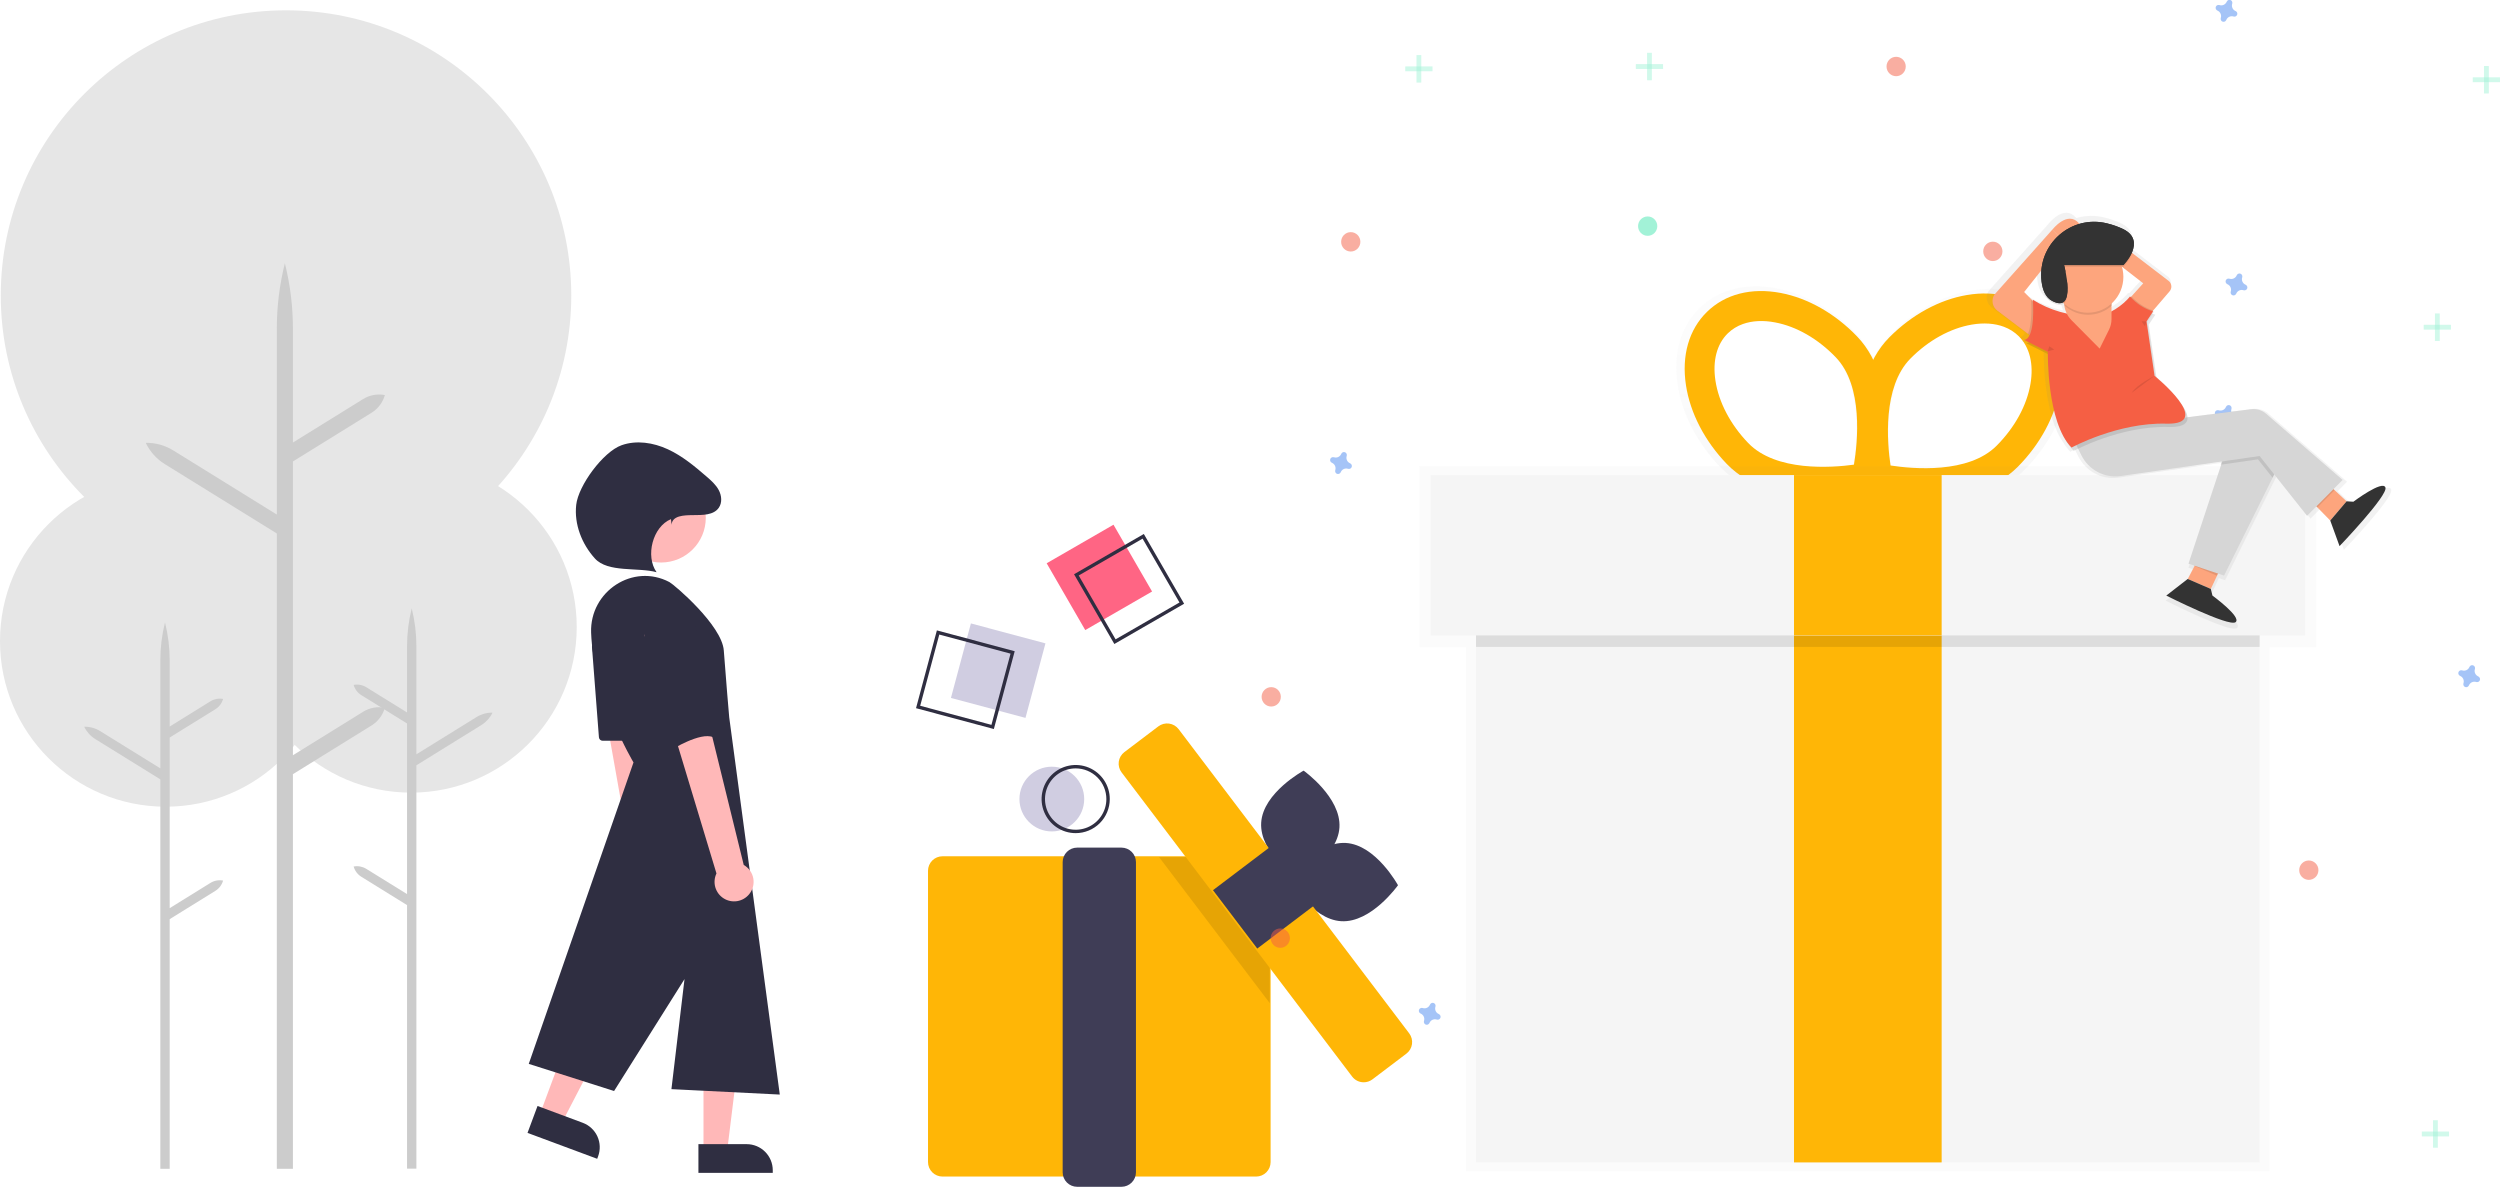 <svg width="969" height="460" viewBox="0 0 969 460" fill="none" xmlns="http://www.w3.org/2000/svg">
<g clip-path="url(#clip0)">
<path d="M159.324 307.225C194.789 307.225 223.539 278.488 223.539 243.04C223.539 207.591 194.789 178.854 159.324 178.854C123.86 178.854 95.11 207.591 95.11 243.04C95.11 278.488 123.86 307.225 159.324 307.225Z" fill="#E6E6E6"/>
<path d="M141.975 336.767L157.771 346.551V280.417L140.066 269.451C138.602 268.544 137.532 267.121 137.069 265.463C138.76 265.14 140.511 265.464 141.975 266.371L157.771 276.154V250.509C157.771 245.548 158.38 240.606 159.584 235.793C160.787 240.606 161.396 245.548 161.396 250.509V292.367L184.699 277.933C186.56 276.78 188.713 276.187 190.902 276.223C189.96 278.198 188.47 279.86 186.609 281.013L161.396 296.629V453.032H157.771V350.814L140.066 339.847C138.602 338.941 137.532 337.518 137.069 335.86C138.76 335.537 140.511 335.861 141.975 336.767Z" fill="#CCCCCC"/>
<path d="M64.214 312.675C99.679 312.675 128.429 283.938 128.429 248.489C128.429 213.041 99.679 184.304 64.214 184.304C28.75 184.304 0 213.041 0 248.489C0 283.938 28.75 312.675 64.214 312.675Z" fill="#E6E6E6"/>
<path d="M81.564 342.217L65.768 352.001V285.867L83.473 274.9C84.937 273.994 86.007 272.57 86.47 270.913C84.779 270.59 83.028 270.914 81.564 271.82L65.768 281.604V255.959C65.768 250.998 65.159 246.056 63.955 241.243C62.752 246.056 62.143 250.998 62.143 255.959V297.816L38.84 283.383C36.979 282.23 34.826 281.636 32.637 281.672C33.579 283.647 35.069 285.31 36.93 286.463L62.143 302.079V453.377H65.768V356.264L83.473 345.297C84.937 344.391 86.007 342.967 86.47 341.31C84.779 340.987 83.028 341.311 81.564 342.217Z" fill="#CCCCCC"/>
<path d="M110.861 225.022C171.922 225.022 221.422 175.545 221.422 114.511C221.422 53.477 171.922 4 110.861 4C49.8 4 0.3 53.477 0.3 114.511C0.3 175.545 49.8 225.022 110.861 225.022Z" fill="#E6E6E6"/>
<path d="M140.732 275.886L113.535 292.732V178.865L144.019 159.984C146.54 158.423 148.381 155.972 149.179 153.118L149.179 153.118H149.179C146.267 152.562 143.252 153.12 140.732 154.681L113.535 171.526V127.372C113.535 118.83 112.487 110.321 110.415 102.034C108.342 110.321 107.294 118.83 107.294 127.372V199.44L67.172 174.588C63.968 172.604 60.261 171.582 56.493 171.643C58.115 175.044 60.681 177.907 63.884 179.891L107.294 206.779V453.619H113.535V300.071L144.019 281.189C146.54 279.628 148.381 277.178 149.179 274.324L149.179 274.324H149.179C146.267 273.768 143.252 274.325 140.732 275.886Z" fill="#CCCCCC"/>
<path d="M566 453.032H44.095V454.352H566V453.032Z" fill="white"/>
<path d="M431.589 203.379L405.686 218.327L420.641 244.219L446.544 229.27L431.589 203.379Z" fill="#FF6584"/>
<path d="M431.918 249.615L416.302 222.58L443.349 206.971L458.965 234.007L431.918 249.615ZM418.107 223.063L432.402 247.81L457.16 233.523L442.865 208.775L418.107 223.063Z" fill="#2F2E41"/>
<path d="M407.686 322.263C414.618 322.263 420.238 316.646 420.238 309.717C420.238 302.788 414.618 297.17 407.686 297.17C400.754 297.17 395.134 302.788 395.134 309.717C395.134 316.646 400.754 322.263 407.686 322.263Z" fill="#D0CDE1"/>
<path d="M416.935 322.924C414.322 322.924 411.767 322.149 409.594 320.698C407.421 319.247 405.728 317.184 404.728 314.771C403.728 312.358 403.466 309.702 403.976 307.14C404.486 304.578 405.744 302.225 407.592 300.378C409.44 298.531 411.794 297.273 414.357 296.764C416.92 296.254 419.577 296.516 421.991 297.515C424.406 298.515 426.469 300.208 427.921 302.38C429.373 304.551 430.148 307.105 430.148 309.717C430.148 313.22 428.756 316.579 426.278 319.055C423.8 321.532 420.439 322.924 416.935 322.924ZM416.935 297.831C414.583 297.831 412.284 298.528 410.328 299.834C408.373 301.14 406.849 302.996 405.949 305.168C405.049 307.34 404.813 309.73 405.272 312.036C405.731 314.341 406.863 316.459 408.526 318.122C410.189 319.784 412.308 320.916 414.615 321.375C416.922 321.833 419.313 321.598 421.486 320.698C423.659 319.799 425.516 318.275 426.822 316.32C428.129 314.366 428.826 312.068 428.826 309.717C428.826 306.564 427.574 303.541 425.343 301.312C423.113 299.083 420.089 297.831 416.935 297.831Z" fill="#2F2E41"/>
<path d="M486.871 456.035H365.314C363.825 456.034 362.398 455.442 361.345 454.389C360.292 453.337 359.7 451.911 359.698 450.422V337.504C359.7 336.016 360.292 334.589 361.345 333.537C362.398 332.485 363.825 331.893 365.314 331.891H486.871C488.36 331.893 489.787 332.485 490.84 333.537C491.893 334.589 492.485 336.016 492.487 337.504V450.422C492.485 451.911 491.893 453.337 490.84 454.389C489.787 455.442 488.36 456.034 486.871 456.035Z" fill="#FFB606"/>
<path d="M434.68 460H417.503C416.014 459.998 414.587 459.406 413.534 458.354C412.482 457.302 411.889 455.875 411.888 454.387V334.15C411.889 332.662 412.482 331.235 413.534 330.183C414.587 329.13 416.014 328.539 417.503 328.537H434.68C436.169 328.539 437.596 329.13 438.649 330.183C439.701 331.235 440.293 332.662 440.295 334.15V454.387C440.293 455.875 439.701 457.302 438.649 458.354C437.596 459.406 436.169 459.998 434.68 460Z" fill="#3F3D56"/>
<path d="M519.168 320.714C518.458 332.362 502.715 340.882 502.715 340.882C502.715 340.882 488.124 330.515 488.835 318.866C489.545 307.217 505.287 298.698 505.287 298.698C505.287 298.698 519.878 309.065 519.168 320.714Z" fill="#3F3D56"/>
<path d="M519.881 357.058C508.225 356.385 499.652 340.676 499.652 340.676C499.652 340.676 509.978 326.06 521.634 326.733C533.291 327.407 541.863 343.115 541.863 343.115C541.863 343.115 531.537 357.732 519.881 357.058Z" fill="#3F3D56"/>
<path opacity="0.1" d="M492.156 345.706V388.813L449.261 332.222H481.936L492.156 345.706Z" fill="black"/>
<path d="M528.572 419.496C527.704 419.497 526.848 419.298 526.07 418.912C525.292 418.527 524.614 417.966 524.09 417.275L434.723 299.377C434.277 298.789 433.952 298.12 433.766 297.407C433.579 296.694 433.535 295.951 433.636 295.221C433.736 294.49 433.98 293.787 434.353 293.151C434.725 292.515 435.219 291.958 435.807 291.513L448.972 281.544C449.559 281.099 450.229 280.773 450.943 280.587C451.656 280.401 452.399 280.356 453.13 280.457C453.86 280.558 454.564 280.801 455.2 281.174C455.836 281.547 456.393 282.041 456.838 282.628L546.206 400.526C546.651 401.113 546.976 401.783 547.163 402.496C547.349 403.209 547.394 403.952 547.293 404.682C547.192 405.412 546.949 406.115 546.576 406.751C546.203 407.387 545.709 407.944 545.121 408.389L531.957 418.359C530.984 419.098 529.795 419.497 528.572 419.496Z" fill="#FFB606"/>
<path d="M492.801 327.884L470.158 345.032L487.314 367.664L509.956 350.516L492.801 327.884Z" fill="#3F3D56"/>
<path d="M376.324 241.639L368.583 270.517L397.474 278.255L405.215 249.377L376.324 241.639Z" fill="#D0CDE1"/>
<path d="M385.218 282.572L355.051 274.492L363.134 244.339L393.301 252.418L385.218 282.572ZM356.669 273.559L384.283 280.955L391.683 253.352L364.068 245.956L356.669 273.559Z" fill="#2F2E41"/>
<path d="M258.144 352.659C258.938 351.899 259.555 350.974 259.953 349.95C260.35 348.926 260.518 347.826 260.445 346.73C260.372 345.634 260.059 344.567 259.528 343.604C258.998 342.642 258.262 341.808 257.374 341.16L245.242 243.41L229.568 248.068L246.49 343.196C245.5 344.759 245.119 346.631 245.418 348.457C245.717 350.282 246.675 351.935 248.112 353.102C249.548 354.268 251.363 354.867 253.212 354.786C255.061 354.704 256.816 353.948 258.144 352.659Z" fill="#FFB8B8"/>
<path d="M272.673 446.091H281.841L286.205 410.746H272.673V446.091Z" fill="#FFB8B8"/>
<path d="M299.522 454.6H270.709V443.473H289.408C292.09 443.473 294.663 444.538 296.56 446.434C298.456 448.33 299.522 450.901 299.522 453.582V454.6Z" fill="#2F2E41"/>
<path d="M209.277 431.818L217.87 435.013L234.287 403.406L221.605 398.69L209.277 431.818Z" fill="#FFB8B8"/>
<path d="M231.473 449.149L204.468 439.108L208.349 428.679L225.874 435.195C228.388 436.13 230.428 438.025 231.545 440.463C232.661 442.901 232.763 445.682 231.828 448.195L231.473 449.149L231.473 449.149Z" fill="#2F2E41"/>
<path d="M256.227 218.034C265.801 218.034 273.562 210.277 273.562 200.707C273.562 191.138 265.801 183.381 256.227 183.381C246.654 183.381 238.893 191.138 238.893 200.707C238.893 210.277 246.654 218.034 256.227 218.034Z" fill="#FFB8B8"/>
<path d="M229.115 245.176C228.572 229.217 245.352 218.145 259.471 225.618C261.27 226.57 279.844 242.343 280.543 252.138C281.243 261.933 282.643 278.025 282.643 278.025L302.243 424.253L260.244 422.154L265.316 379.497L238.018 422.875L204.947 412.358L245.545 295.516C245.545 295.516 229.937 269.362 229.115 245.176Z" fill="#2F2E41"/>
<path d="M229.445 250.732L232.142 285.775C232.17 286.141 232.336 286.483 232.605 286.733C232.874 286.982 233.228 287.12 233.595 287.12H245.461C245.701 287.12 245.937 287.061 246.149 286.948C246.36 286.835 246.54 286.672 246.674 286.472C246.807 286.273 246.889 286.044 246.912 285.805C246.935 285.567 246.899 285.326 246.807 285.105L232.244 250.062C232.111 249.742 231.869 249.479 231.56 249.322C231.251 249.165 230.896 249.123 230.559 249.204C230.222 249.284 229.924 249.483 229.72 249.763C229.516 250.043 229.419 250.387 229.445 250.732Z" fill="#2F2E41"/>
<path d="M290.383 346.587C291.082 345.74 291.587 344.749 291.862 343.685C292.137 342.621 292.175 341.51 291.974 340.43C291.773 339.35 291.337 338.326 290.697 337.433C290.058 336.539 289.23 335.796 288.272 335.257L264.779 239.598L249.757 246.058L277.701 338.552C276.901 340.221 276.741 342.124 277.252 343.902C277.763 345.681 278.908 347.21 280.471 348.2C282.035 349.191 283.907 349.574 285.734 349.276C287.56 348.979 289.215 348.022 290.383 346.587Z" fill="#FFB8B8"/>
<path d="M251.845 231.148C251.845 231.148 246.945 240.943 251.845 258.435C256.744 275.926 260.244 290.619 260.244 290.619C260.244 290.619 271.444 283.622 276.344 285.721C281.243 287.82 268.593 239.094 268.593 239.094C268.593 239.094 260.944 222.752 251.845 231.148Z" fill="#2F2E41"/>
<path d="M260.295 203.411C260.53 199.816 265.067 199.693 268.671 199.659C272.276 199.625 276.585 199.753 278.624 196.783C279.972 194.819 279.715 192.094 278.601 189.989C277.488 187.884 275.656 186.265 273.854 184.708C269.203 180.687 264.408 176.699 258.823 174.125C253.238 171.552 246.694 170.512 240.902 172.578C233.787 175.115 224.168 188.179 223.338 195.684C222.507 203.189 225.508 210.84 230.566 216.449C235.625 222.057 247.202 219.795 254.488 221.79C250.059 215.523 252.979 204.137 260.075 201.211L260.295 203.411Z" fill="#2F2E41"/>
</g>
<g clip-path="url(#clip1)">
<g opacity="0.5">
<path opacity="0.5" d="M550.886 21.357H549.023V32.004H550.886V21.357Z" fill="#47E6B1"/>
<path opacity="0.5" d="M555.232 27.62V25.741H544.677V27.62H555.232Z" fill="#47E6B1"/>
</g>
<g opacity="0.5">
<path opacity="0.5" d="M944.901 434.206H943.039V444.854H944.901V434.206Z" fill="#47E6B1"/>
<path opacity="0.5" d="M949.248 440.469V438.59H938.692V440.469H949.248Z" fill="#47E6B1"/>
</g>
<g opacity="0.5">
<path opacity="0.5" d="M945.64 121.505H943.777V132.153H945.64V121.505Z" fill="#47E6B1"/>
<path opacity="0.5" d="M949.986 127.768V125.889H939.431V127.768H949.986Z" fill="#47E6B1"/>
</g>
<g opacity="0.5">
<path opacity="0.5" d="M964.659 25.583H962.796V36.23H964.659V25.583Z" fill="#47E6B1"/>
<path opacity="0.5" d="M969.005 31.846V29.967H958.449V31.846H969.005Z" fill="#47E6B1"/>
</g>
<g opacity="0.5">
<path opacity="0.5" d="M640.266 20.465H638.403V31.113H640.266V20.465Z" fill="#47E6B1"/>
<path opacity="0.5" d="M644.607 26.729V24.85H634.051V26.729H644.607Z" fill="#47E6B1"/>
</g>
<path opacity="0.5" d="M523.241 179.544C522.728 179.318 522.315 178.91 522.081 178.397C521.847 177.884 521.807 177.302 521.971 176.762C521.997 176.68 522.014 176.594 522.021 176.508C522.059 176.252 522.008 175.991 521.877 175.768C521.747 175.545 521.544 175.375 521.303 175.285C521.063 175.195 520.799 175.191 520.556 175.274C520.313 175.357 520.105 175.522 519.968 175.741C519.917 175.811 519.874 175.886 519.84 175.966C519.616 176.484 519.211 176.9 518.702 177.137C518.194 177.373 517.617 177.412 517.082 177.247C517 177.221 516.916 177.204 516.83 177.197C516.576 177.159 516.317 177.21 516.096 177.342C515.875 177.474 515.706 177.678 515.617 177.921C515.528 178.163 515.524 178.43 515.606 178.675C515.689 178.92 515.852 179.129 516.069 179.267C516.139 179.319 516.214 179.363 516.293 179.397C516.806 179.623 517.219 180.031 517.453 180.544C517.687 181.057 517.726 181.639 517.563 182.179C517.536 182.261 517.52 182.346 517.512 182.433C517.475 182.689 517.526 182.95 517.656 183.173C517.787 183.396 517.99 183.566 518.23 183.656C518.471 183.746 518.735 183.75 518.978 183.667C519.221 183.584 519.429 183.419 519.565 183.2C519.617 183.13 519.66 183.054 519.694 182.974C519.918 182.457 520.323 182.041 520.831 181.804C521.34 181.568 521.917 181.529 522.452 181.694C522.534 181.72 522.618 181.737 522.704 181.744C522.958 181.782 523.217 181.731 523.437 181.599C523.658 181.467 523.827 181.263 523.917 181.02C524.006 180.777 524.01 180.511 523.927 180.266C523.845 180.021 523.682 179.812 523.464 179.674C523.395 179.622 523.32 179.578 523.241 179.544Z" fill="#4D8AF0"/>
<path opacity="0.5" d="M557.632 393.022C557.119 392.796 556.706 392.387 556.472 391.875C556.238 391.362 556.199 390.78 556.362 390.24C556.389 390.157 556.406 390.072 556.413 389.986C556.45 389.73 556.4 389.469 556.269 389.246C556.138 389.023 555.935 388.852 555.695 388.762C555.454 388.673 555.19 388.669 554.947 388.752C554.704 388.835 554.497 389 554.36 389.219C554.308 389.289 554.265 389.364 554.231 389.444C554.007 389.962 553.603 390.378 553.094 390.614C552.586 390.85 552.009 390.89 551.473 390.725C551.392 390.698 551.307 390.681 551.222 390.674C550.968 390.636 550.709 390.688 550.488 390.82C550.267 390.951 550.098 391.156 550.009 391.398C549.919 391.641 549.916 391.907 549.998 392.153C550.08 392.398 550.244 392.607 550.461 392.745C550.53 392.797 550.605 392.84 550.685 392.875C551.198 393.101 551.61 393.509 551.845 394.022C552.079 394.535 552.118 395.117 551.954 395.657C551.928 395.739 551.911 395.824 551.904 395.911C551.866 396.167 551.917 396.428 552.048 396.651C552.179 396.873 552.381 397.044 552.622 397.134C552.863 397.224 553.127 397.228 553.37 397.145C553.613 397.062 553.82 396.897 553.957 396.678C554.008 396.608 554.052 396.532 554.086 396.452C554.31 395.935 554.714 395.518 555.223 395.282C555.731 395.046 556.308 395.007 556.844 395.171C556.925 395.198 557.01 395.215 557.095 395.222C557.349 395.26 557.608 395.209 557.829 395.077C558.05 394.945 558.219 394.741 558.308 394.498C558.397 394.255 558.401 393.989 558.319 393.744C558.236 393.499 558.073 393.289 557.856 393.151C557.787 393.1 557.712 393.056 557.632 393.022Z" fill="#4D8AF0"/>
<path opacity="0.5" d="M870.334 110.333C869.821 110.107 869.408 109.699 869.174 109.186C868.94 108.673 868.901 108.091 869.064 107.551C869.091 107.469 869.107 107.384 869.114 107.297C869.152 107.041 869.101 106.78 868.971 106.557C868.84 106.335 868.637 106.164 868.397 106.074C868.156 105.984 867.892 105.98 867.649 106.063C867.406 106.146 867.198 106.311 867.061 106.53C867.01 106.6 866.967 106.676 866.933 106.756C866.709 107.273 866.304 107.69 865.796 107.926C865.287 108.162 864.71 108.201 864.175 108.037C864.093 108.01 864.009 107.993 863.923 107.986C863.669 107.948 863.41 107.999 863.19 108.131C862.969 108.263 862.8 108.467 862.71 108.71C862.621 108.953 862.617 109.219 862.7 109.464C862.782 109.709 862.945 109.919 863.162 110.057C863.232 110.108 863.307 110.152 863.386 110.186C863.899 110.412 864.312 110.821 864.546 111.333C864.78 111.846 864.819 112.428 864.656 112.968C864.63 113.051 864.613 113.136 864.606 113.222C864.568 113.478 864.619 113.739 864.75 113.962C864.88 114.185 865.083 114.356 865.324 114.446C865.564 114.535 865.828 114.539 866.071 114.456C866.314 114.373 866.522 114.208 866.659 113.989C866.71 113.919 866.753 113.844 866.787 113.764C867.011 113.246 867.416 112.83 867.925 112.594C868.433 112.358 869.01 112.318 869.545 112.483C869.627 112.509 869.711 112.527 869.797 112.534C870.051 112.572 870.31 112.52 870.531 112.388C870.752 112.257 870.921 112.052 871.01 111.809C871.099 111.567 871.103 111.3 871.02 111.055C870.938 110.81 870.775 110.601 870.558 110.463C870.488 110.411 870.413 110.368 870.334 110.333Z" fill="#4D8AF0"/>
<path opacity="0.5" d="M866.166 161.336C865.653 161.11 865.241 160.701 865.006 160.189C864.772 159.676 864.733 159.094 864.897 158.554C864.923 158.471 864.94 158.386 864.947 158.3C864.985 158.044 864.934 157.783 864.803 157.56C864.672 157.337 864.47 157.166 864.229 157.076C863.988 156.986 863.724 156.983 863.481 157.066C863.238 157.149 863.031 157.314 862.894 157.533C862.843 157.602 862.799 157.678 862.765 157.758C862.541 158.276 862.137 158.692 861.628 158.928C861.12 159.164 860.543 159.204 860.008 159.039C859.926 159.012 859.841 158.995 859.756 158.988C859.502 158.95 859.243 159.002 859.022 159.133C858.801 159.265 858.632 159.47 858.543 159.712C858.454 159.955 858.45 160.221 858.532 160.467C858.615 160.712 858.778 160.921 858.995 161.059C859.064 161.111 859.139 161.154 859.219 161.189C859.732 161.415 860.145 161.823 860.379 162.336C860.613 162.849 860.652 163.431 860.489 163.971C860.462 164.053 860.445 164.138 860.438 164.224C860.401 164.481 860.451 164.742 860.582 164.965C860.713 165.187 860.916 165.358 861.156 165.448C861.397 165.538 861.661 165.542 861.904 165.459C862.147 165.376 862.354 165.211 862.491 164.992C862.543 164.922 862.586 164.846 862.62 164.766C862.844 164.249 863.249 163.832 863.757 163.596C864.266 163.36 864.842 163.321 865.378 163.485C865.459 163.512 865.544 163.529 865.629 163.536C865.883 163.574 866.142 163.523 866.363 163.391C866.584 163.259 866.753 163.055 866.842 162.812C866.932 162.569 866.935 162.303 866.853 162.058C866.771 161.813 866.607 161.603 866.39 161.465C866.321 161.413 866.246 161.37 866.166 161.336Z" fill="#4D8AF0"/>
<path opacity="0.5" d="M866.463 4.266C865.95 4.04 865.537 3.632 865.303 3.119C865.069 2.606 865.03 2.024 865.193 1.484C865.22 1.402 865.237 1.316 865.244 1.23C865.281 0.974 865.23 0.713 865.1 0.49C864.969 0.267 864.766 0.097 864.526 0.007C864.285 -0.083 864.021 -0.087 863.778 -0.004C863.535 0.079 863.328 0.244 863.191 0.463C863.139 0.533 863.096 0.608 863.062 0.688C862.839 1.206 862.436 1.622 861.928 1.86C861.421 2.097 860.845 2.138 860.31 1.975C860.228 1.948 860.144 1.931 860.058 1.924C859.804 1.886 859.545 1.937 859.324 2.069C859.103 2.201 858.934 2.406 858.845 2.648C858.756 2.891 858.752 3.157 858.835 3.402C858.917 3.648 859.08 3.857 859.297 3.995C859.367 4.047 859.442 4.09 859.521 4.125C860.034 4.351 860.447 4.759 860.681 5.272C860.915 5.785 860.954 6.366 860.791 6.906C860.764 6.989 860.748 7.074 860.741 7.16C860.703 7.416 860.754 7.678 860.884 7.9C861.015 8.123 861.218 8.294 861.458 8.384C861.699 8.474 861.963 8.478 862.206 8.394C862.449 8.311 862.657 8.147 862.794 7.928C862.845 7.858 862.888 7.782 862.922 7.702C863.14 7.183 863.538 6.763 864.042 6.521C864.546 6.278 865.121 6.231 865.658 6.387C865.739 6.414 865.824 6.431 865.909 6.438C866.163 6.476 866.422 6.425 866.643 6.293C866.864 6.161 867.033 5.957 867.122 5.714C867.211 5.471 867.215 5.205 867.133 4.96C867.051 4.715 866.887 4.505 866.67 4.367C866.605 4.326 866.535 4.292 866.463 4.266Z" fill="#4D8AF0"/>
<path opacity="0.5" d="M960.531 262.15C960.018 261.924 959.605 261.516 959.371 261.003C959.137 260.49 959.098 259.908 959.261 259.368C959.287 259.286 959.304 259.2 959.311 259.114C959.349 258.858 959.298 258.597 959.167 258.374C959.037 258.151 958.834 257.981 958.593 257.891C958.353 257.801 958.089 257.797 957.846 257.88C957.603 257.963 957.395 258.128 957.258 258.347C957.207 258.417 957.164 258.492 957.13 258.572C956.906 259.09 956.501 259.506 955.992 259.742C955.484 259.979 954.907 260.018 954.372 259.853C954.29 259.827 954.206 259.81 954.12 259.802C953.866 259.765 953.607 259.816 953.386 259.948C953.165 260.08 952.996 260.284 952.907 260.527C952.818 260.769 952.814 261.036 952.897 261.281C952.979 261.526 953.142 261.735 953.359 261.873C953.429 261.925 953.504 261.969 953.583 262.003C954.101 262.23 954.517 262.644 954.751 263.163C954.985 263.682 955.019 264.27 954.847 264.813C954.821 264.895 954.804 264.981 954.797 265.067C954.759 265.323 954.81 265.584 954.941 265.807C955.072 266.03 955.274 266.2 955.515 266.29C955.756 266.38 956.02 266.384 956.263 266.301C956.506 266.218 956.713 266.053 956.85 265.834C956.901 265.764 956.944 265.689 956.979 265.609C957.203 265.091 957.607 264.675 958.116 264.439C958.624 264.202 959.201 264.163 959.736 264.328C959.818 264.354 959.903 264.371 959.988 264.379C960.242 264.416 960.501 264.365 960.722 264.233C960.943 264.101 961.112 263.897 961.201 263.654C961.29 263.412 961.294 263.145 961.212 262.9C961.129 262.655 960.966 262.446 960.749 262.308C960.683 262.246 960.609 262.193 960.531 262.15Z" fill="#4D8AF0"/>
<path opacity="0.5" d="M523.554 97.491C525.611 97.491 527.279 95.808 527.279 93.733C527.279 91.658 525.611 89.975 523.554 89.975C521.496 89.975 519.828 91.658 519.828 93.733C519.828 95.808 521.496 97.491 523.554 97.491Z" fill="#F55F44"/>
<path opacity="0.5" d="M496.239 367.377C498.296 367.377 499.964 365.694 499.964 363.619C499.964 361.543 498.296 359.861 496.239 359.861C494.181 359.861 492.513 361.543 492.513 363.619C492.513 365.694 494.181 367.377 496.239 367.377Z" fill="#F55F44"/>
<path opacity="0.5" d="M734.943 29.533C737.001 29.533 738.669 27.85 738.669 25.775C738.669 23.7 737.001 22.017 734.943 22.017C732.886 22.017 731.218 23.7 731.218 25.775C731.218 27.85 732.886 29.533 734.943 29.533Z" fill="#F55F44"/>
<path opacity="0.5" d="M772.423 101.192C774.48 101.192 776.148 99.51 776.148 97.434C776.148 95.359 774.48 93.677 772.423 93.677C770.365 93.677 768.697 95.359 768.697 97.434C768.697 99.51 770.365 101.192 772.423 101.192Z" fill="#F55F44"/>
<path opacity="0.5" d="M492.726 273.852C494.783 273.852 496.451 272.17 496.451 270.095C496.451 268.019 494.783 266.337 492.726 266.337C490.668 266.337 489 268.019 489 270.095C489 272.17 490.668 273.852 492.726 273.852Z" fill="#F55F44"/>
<path opacity="0.5" d="M638.638 91.408C640.696 91.408 642.364 89.726 642.364 87.65C642.364 85.575 640.696 83.893 638.638 83.893C636.581 83.893 634.913 85.575 634.913 87.65C634.913 89.726 636.581 91.408 638.638 91.408Z" fill="#47E6B1"/>
<path opacity="0.5" d="M894.897 341.037C896.955 341.037 898.623 339.355 898.623 337.28C898.623 335.204 896.955 333.522 894.897 333.522C892.839 333.522 891.171 335.204 891.171 337.28C891.171 339.355 892.839 341.037 894.897 341.037Z" fill="#F55F44"/>
<g opacity="0.5">
<path opacity="0.5" d="M793.613 120.789C786.397 113.487 775.875 110.581 763.965 112.607C752.839 114.503 741.707 120.58 732.639 129.721C730.008 132.391 727.797 135.45 726.083 138.794C724.413 135.339 722.22 132.168 719.583 129.393C710.632 120.1 699.629 113.831 688.536 111.738C676.683 109.481 666.116 112.223 658.776 119.401C651.437 126.578 648.4 137.146 650.246 149.142C651.969 160.427 657.809 171.712 666.759 181.017C685.543 200.562 723.028 192.928 724.617 192.589L725.087 192.493L726.53 192.826C728.113 193.187 765.459 201.471 784.568 182.258C793.658 173.123 799.716 161.911 801.635 150.694C803.676 138.715 800.829 128.09 793.613 120.789ZM718.268 181.304C709.211 182.534 686.634 184.205 675.424 172.542C668.219 165.043 663.503 156.071 662.161 147.291C660.93 139.279 662.72 132.469 667.162 128.107C668.904 126.419 670.988 125.131 673.27 124.332C677.007 122.995 681.454 122.747 686.315 123.666C694.975 125.297 703.713 130.33 710.929 137.829C722.139 149.52 719.767 172.231 718.268 181.304ZM789.747 148.617C788.254 157.375 783.387 166.256 776.054 173.631C764.642 185.102 742.098 183.037 733.07 181.649C731.721 172.53 729.747 149.785 741.153 138.314C748.487 130.939 757.308 126.064 765.996 124.58C770.874 123.751 775.315 124.073 779.03 125.472C781.297 126.311 783.358 127.635 785.071 129.354C789.451 133.806 791.112 140.645 789.747 148.629V148.617Z" fill="url(#paint0_linear)"/>
</g>
<path d="M728.242 190.135L724.673 190.897C723.157 191.218 687.289 198.52 669.293 179.82C660.745 170.928 655.135 160.1 653.484 149.351C651.722 137.852 654.603 127.735 661.64 120.868C668.678 114.001 678.78 111.4 690.119 113.533C700.748 115.536 711.287 121.534 719.829 130.426C737.796 149.131 729.439 185.062 729.07 186.58L728.242 190.135ZM675.541 125.591C673.357 126.355 671.363 127.587 669.696 129.202C665.433 133.366 663.733 139.883 664.907 147.551C666.194 155.953 670.703 164.535 677.6 171.712C688.324 182.873 709.927 181.304 718.592 180.097C720.03 171.402 722.29 149.667 711.566 138.506C704.669 131.329 696.306 126.516 688.021 124.964C683.378 124.073 679.122 124.315 675.541 125.591Z" fill="#FFB606"/>
<path d="M722.95 190.293L722.139 186.704C721.797 185.175 714.055 149.103 732.342 130.72C741.035 121.974 751.692 116.162 762.337 114.356C773.709 112.415 783.778 115.197 790.687 122.182C797.596 129.168 800.314 139.336 798.356 150.801C796.522 161.522 790.721 172.243 782.028 181.005C763.752 199.36 728.018 191.461 726.502 191.111L722.95 190.293ZM776.747 126.674C773.189 125.331 768.915 125.021 764.278 125.816C755.965 127.232 747.496 131.899 740.504 138.958C729.59 149.932 731.475 171.684 732.767 180.424C741.41 181.75 762.975 183.731 773.9 172.75C780.92 165.692 785.574 157.194 787.006 148.815C788.315 141.169 786.727 134.624 782.531 130.387C780.89 128.742 778.914 127.475 776.741 126.674H776.747Z" fill="#FFB606"/>
<g opacity="0.5">
<path opacity="0.5" d="M897.845 180.678H550.091V250.865H568.16V454H879.776V250.865H897.845V180.678Z" fill="url(#paint1_linear)"/>
</g>
<path d="M875.833 201.899H572.104V450.547H875.833V201.899Z" fill="#F5F5F5"/>
<path d="M752.581 246.3H695.355V450.547H752.581V246.3Z" fill="#FFB606"/>
<path opacity="0.1" d="M875.833 188.577H572.104V250.741H875.833V188.577Z" fill="black"/>
<path d="M893.437 184.137H554.494V246.3H893.437V184.137Z" fill="#F5F5F5"/>
<path d="M752.581 184.137H695.355V246.3H752.581V184.137Z" fill="#FFB606"/>
<path d="M926.833 189.723C925.759 186.591 914.011 195.41 914.011 195.41L911.304 195.247L906.096 190.383L909.732 186.715L879.195 160.314C878.38 159.61 877.428 159.084 876.4 158.772C875.372 158.461 874.291 158.369 873.226 158.503L847.846 161.702C847.74 160.235 846.839 158.492 845.575 156.714C842.974 152.409 837.492 147.54 835.461 145.807L832.368 124.755L834.997 120.777C834.511 120.643 834.033 120.481 833.565 120.292L834.124 119.451L833.917 119.395L834.18 119.09H834.146L840.731 111.428C841.216 110.86 841.465 110.124 841.424 109.375C841.384 108.626 841.057 107.921 840.512 107.41L825.851 96.193C826.296 95.122 826.51 93.968 826.477 92.808C826.589 90.551 825.605 88.294 822.282 86.635C820.227 85.647 818.074 84.882 815.86 84.35C812.211 83.402 808.376 83.458 804.756 84.513L804.566 84.287C800.051 79.085 794.139 86.544 793.909 86.855L770.784 112.81C770.153 113.816 769.92 115.024 770.131 116.195C770.343 117.365 770.983 118.413 771.925 119.13L784.165 128.389L784.125 128.468L784.819 128.993C784.293 130.031 783.594 130.725 782.66 130.827L784.534 131.775C784.238 131.982 783.896 132.112 783.538 132.153L792.119 136.48C792.119 140.994 792.578 161.573 799.833 171.684C800.578 172.921 801.462 174.066 802.468 175.098C802.468 175.098 803.083 174.759 804.213 174.212L805.511 176.824C806.934 179.697 809.218 182.046 812.038 183.536C814.858 185.027 818.072 185.585 821.224 185.13L861.501 179.324L861.076 180.616L861.305 180.582L848.249 220.079L850.408 220.807L850.369 220.886L850.671 221.016L847.958 226.19L839.41 232.82C839.41 232.82 864.393 245.454 867.022 243.462C869.651 241.47 857.814 232.848 857.814 232.848L857.154 230.196L860.03 224.074L862.441 224.887L881.801 185.818L882.461 184.492L895.551 201.019L899.243 197.295L899.64 197.701L899.674 197.667L904.792 202.892L908.501 213.105C908.501 213.105 927.923 192.849 926.833 189.723ZM825.202 113.769L824.944 113.47C822.885 115.926 820.372 117.954 817.544 119.44V117.268L817.689 117.138V116.196C819.636 114.388 821.045 112.069 821.755 109.498C822.466 106.927 822.451 104.206 821.711 101.644L830.208 108.24L825.202 113.769ZM796.331 89.281L796.124 89.072L796.331 89.275V89.281ZM789.535 103.094C789.479 103.778 789.456 104.471 789.468 105.17C789.453 106.183 789.509 107.195 789.635 108.2C790.072 111.71 791.314 114.576 793.887 115.942C796.124 117.127 797.596 117.07 798.535 116.252L798.636 116.342C798.714 117.716 799.068 119.06 799.677 120.292C794.883 119.283 790.306 117.424 786.156 114.802C786.156 114.802 786.156 114.977 786.19 115.293L782.671 111.744L789.535 103.094Z" fill="url(#paint2_linear)"/>
<path d="M853.72 213.455L847.969 224.407L856.908 228.272L862.659 216.034L853.72 213.455Z" fill="#FDA57D"/>
<path d="M856.908 228.272L857.546 230.851C857.546 230.851 869.042 239.224 866.496 241.16C863.951 243.095 839.646 230.851 839.646 230.851L847.947 224.407L856.908 228.272Z" fill="#333333"/>
<path opacity="0.1" d="M862.044 217.168L853.004 214.127L850.313 219.25L859.253 223.121L862.044 217.168Z" fill="black"/>
<path d="M894.562 192.939L903.193 201.753L909.531 194.31L899.68 185.107L894.562 192.939Z" fill="#FDA57D"/>
<path opacity="0.1" d="M900.033 185.536L894.914 193.368L898.187 196.714L904.827 190.016L900.033 185.536Z" fill="black"/>
<path d="M909.536 194.31L912.166 194.468C912.166 194.468 923.533 185.92 924.595 188.956C925.658 191.991 906.807 211.678 906.807 211.678L903.204 201.758L909.536 194.31Z" fill="#333333"/>
<path d="M827.675 128.389L840.944 112.906C841.413 112.354 841.654 111.64 841.614 110.913C841.574 110.187 841.258 109.504 840.731 109.007L811.861 86.922L808.348 92.441L830.723 109.814L821.214 120.32L827.675 128.389Z" fill="#FDA57D"/>
<path opacity="0.1" d="M826.153 114.898L821.51 120.033L827.96 128.107L834.611 120.366C831.364 119.324 828.447 117.438 826.153 114.898Z" fill="black"/>
<path d="M789.143 131.752L774.124 120.366C773.208 119.671 772.585 118.655 772.378 117.519C772.171 116.383 772.395 115.21 773.005 114.232L795.481 89.005L800.08 93.643L784.556 113.188L793.742 122.481L789.143 131.752Z" fill="#FDA57D"/>
<path opacity="0.1" d="M785.977 129.467L788.433 131.329L793.031 122.058L787.258 116.235C787.381 118.21 787.728 125.872 785.977 129.467Z" fill="black"/>
<path d="M862.044 176.751L848.255 218.471L862.044 223.11L885.024 176.751L866.642 172.118L862.044 176.751Z" fill="#D6D6D6"/>
<path opacity="0.1" d="M861.406 178.037L860.718 180.125L875.195 178.037L880.85 185.169L884.386 178.037L865.998 173.405L861.406 178.037Z" fill="black"/>
<path d="M795.459 89.055C795.459 89.055 801.349 81.398 805.819 86.55C810.289 91.702 798.776 92.345 798.776 92.345L795.459 89.055Z" fill="#FDA57D"/>
<path d="M802.295 167.48L806.737 176.446C808.12 179.235 810.338 181.515 813.077 182.962C815.815 184.409 818.936 184.95 821.997 184.509L875.827 176.751L894.215 199.924L908.004 186.016L878.356 160.371C877.565 159.686 876.641 159.176 875.643 158.873C874.645 158.57 873.595 158.48 872.561 158.61L802.295 167.48Z" fill="#D6D6D6"/>
<path opacity="0.1" d="M788.786 117.471C788.786 117.471 789.994 132.525 785.401 133.044L794.592 137.682C794.592 137.682 794.083 164.981 803.783 174.77C803.783 174.77 821.684 164.986 840.552 165.5C859.42 166.013 835.954 146.959 835.954 146.959L832.849 125.856L835.406 121.991C831.94 120.946 828.838 118.935 826.455 116.19C823.899 119.412 818.064 123.779 812.963 123.779H810.764C803.196 123.779 795.146 122.239 788.769 118.137L788.786 117.471Z" fill="black"/>
<path d="M787.935 116.184C787.935 116.184 789.143 131.239 784.551 131.758L793.742 136.39C793.742 136.39 793.233 163.689 802.932 173.478C802.932 173.478 820.833 163.694 839.701 164.208C858.57 164.721 835.103 145.666 835.103 145.666L831.999 124.564L834.555 120.698C831.09 119.654 827.987 117.643 825.605 114.898C823.048 118.12 817.214 122.487 812.112 122.487H809.914C802.144 122.489 794.527 120.306 787.918 116.184H787.935Z" fill="#F55F44"/>
<path d="M800.04 111.941V117.115C800.04 119.737 801.072 122.252 802.91 124.106L813.824 135.115L817.46 127.78C818.093 126.503 818.422 125.094 818.422 123.666V111.93L800.04 111.941Z" fill="#FDA57D"/>
<path opacity="0.1" d="M800.18 117.9C800.18 118.092 800.18 118.278 800.18 118.464C802.706 120.74 805.975 121.998 809.363 121.998C812.75 121.998 816.019 120.74 818.545 118.464V112.726H800.18V117.9Z" fill="black"/>
<path d="M809.231 121.212C816.847 121.212 823.02 114.985 823.02 107.303C823.02 99.622 816.847 93.394 809.231 93.394C801.615 93.394 795.442 99.622 795.442 107.303C795.442 114.985 801.615 121.212 809.231 121.212Z" fill="#FDA57D"/>
<path opacity="0.1" d="M800.041 103.382H823.02C823.02 103.382 832.211 94.111 823.02 89.473C821.025 88.513 818.934 87.768 816.783 87.25C802.798 83.672 789.518 95.335 791.314 109.769C791.739 113.154 792.953 115.976 795.442 117.285C805.148 122.442 800.041 103.382 800.041 103.382Z" fill="black"/>
<path d="M800.041 102.738H823.02C823.02 102.738 832.211 93.468 823.02 88.83C821.025 87.87 818.934 87.124 816.783 86.607C802.798 83.029 789.518 94.692 791.314 109.126C791.739 112.511 792.953 115.333 795.442 116.642C805.148 121.799 800.041 102.738 800.041 102.738Z" fill="#333333"/>
<path d="M800.711 109.741C801.416 109.741 801.987 108.73 801.987 107.484C801.987 106.237 801.416 105.227 800.711 105.227C800.007 105.227 799.436 106.237 799.436 107.484C799.436 108.73 800.007 109.741 800.711 109.741Z" fill="#FDA57D"/>
<path opacity="0.1" d="M793.686 136.153L794.323 134.218L796.236 135.51L793.686 136.153Z" fill="black"/>
<path opacity="0.1" d="M835.137 145.672C835.137 145.672 828.183 149.058 826.265 152.257L835.137 145.672Z" fill="black"/>
<path opacity="0.1" d="M832.004 124.558L831.366 126.488L830.085 124.558H832.004Z" fill="black"/>
<path d="M800.041 102.738H823.02C823.02 102.738 832.211 93.468 823.02 88.83C821.025 87.87 818.934 87.124 816.783 86.607C802.798 83.029 789.518 94.692 791.314 109.126C791.739 112.511 792.953 115.333 795.442 116.642C805.148 121.799 800.041 102.738 800.041 102.738Z" fill="#333333"/>
</g>
<defs>
<linearGradient id="paint0_linear" x1="725.999" y1="194.908" x2="725.999" y2="110.971" gradientUnits="userSpaceOnUse">
<stop stop-color="#808080" stop-opacity="0.25"/>
<stop offset="0.54" stop-color="#808080" stop-opacity="0.12"/>
<stop offset="1" stop-color="#808080" stop-opacity="0.1"/>
</linearGradient>
<linearGradient id="paint1_linear" x1="146620" y1="220098" x2="146620" y2="87701.1" gradientUnits="userSpaceOnUse">
<stop stop-color="#808080" stop-opacity="0.25"/>
<stop offset="0.54" stop-color="#808080" stop-opacity="0.12"/>
<stop offset="1" stop-color="#808080" stop-opacity="0.1"/>
</linearGradient>
<linearGradient id="paint2_linear" x1="128083" y1="76106.9" x2="128083" y2="30039.8" gradientUnits="userSpaceOnUse">
<stop stop-color="#808080" stop-opacity="0.25"/>
<stop offset="0.54" stop-color="#808080" stop-opacity="0.12"/>
<stop offset="1" stop-color="#808080" stop-opacity="0.1"/>
</linearGradient>
<clipPath id="clip0">
<rect width="566" height="456" fill="white" transform="translate(0 4)"/>
</clipPath>
<clipPath id="clip1">
<rect width="480" height="454" fill="white" transform="translate(489)"/>
</clipPath>
</defs>
</svg>
